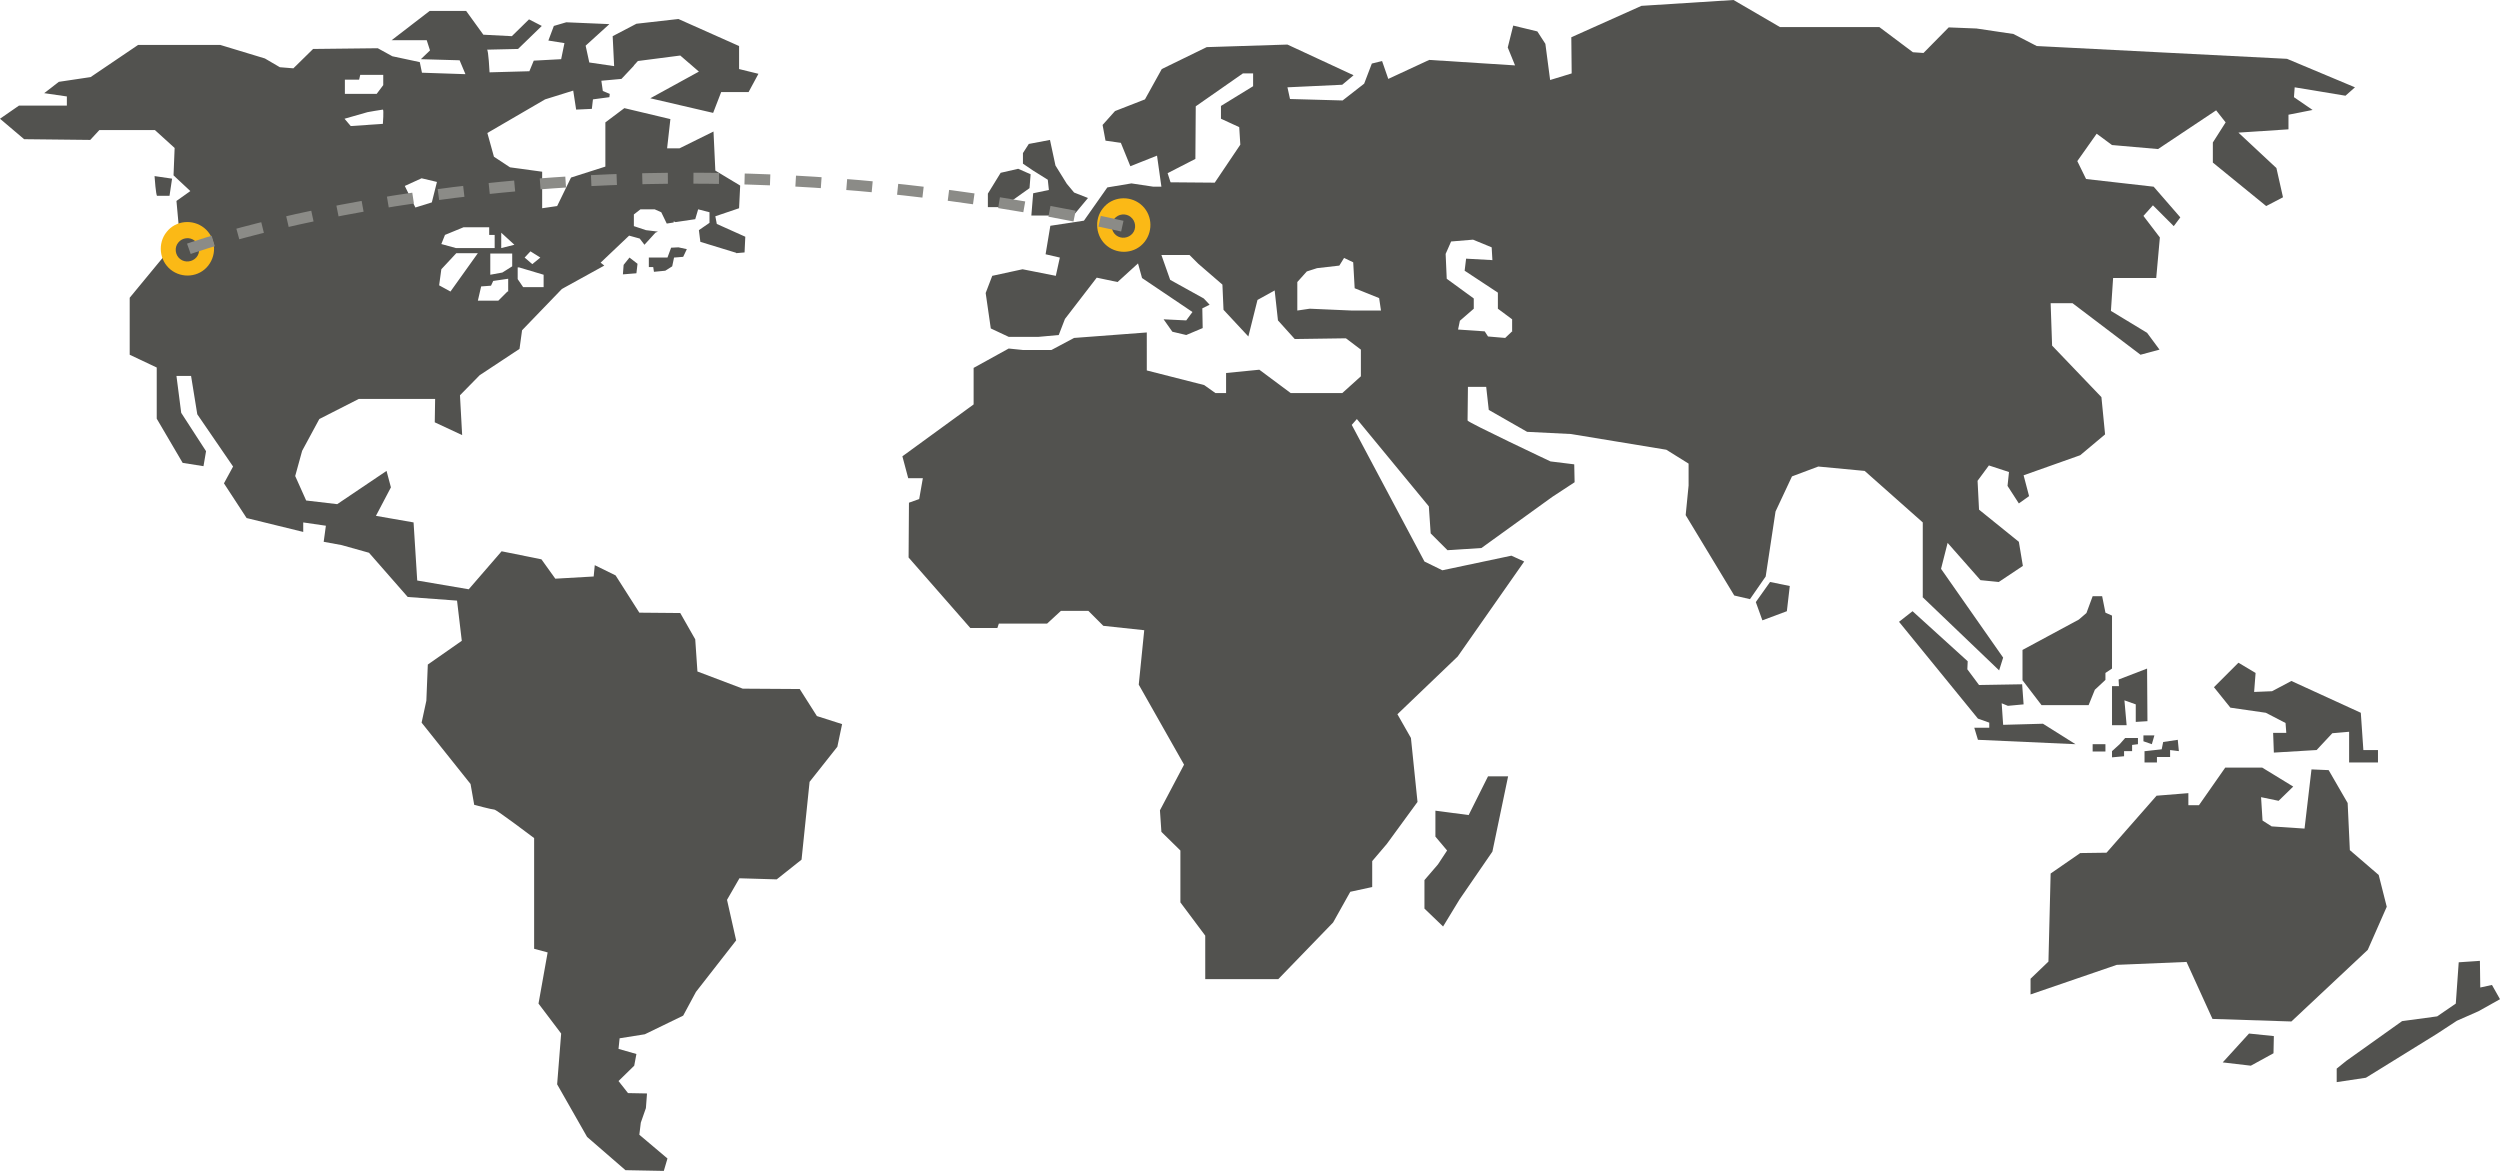 <?xml version="1.0" encoding="utf-8"?>
<!-- Generator: Adobe Illustrator 16.0.4, SVG Export Plug-In . SVG Version: 6.00 Build 0)  -->
<!DOCTYPE svg PUBLIC "-//W3C//DTD SVG 1.1//EN" "http://www.w3.org/Graphics/SVG/1.1/DTD/svg11.dtd">
<svg version="1.1" xmlns="http://www.w3.org/2000/svg" xmlns:xlink="http://www.w3.org/1999/xlink" x="0px" y="0px" width="684.3px"
	 height="320.6px" viewBox="0 0 684.3 320.6" enable-background="new 0 0 684.3 320.6" xml:space="preserve">
<g id="Background">
</g>
<g id="Objects1">
	<g>
		<g>
			<polygon fill="#52524F" points="559.2,198.1 548.3,198.4 547.9,192.5 549.6,193.2 553.9,192.8 553.5,187.3 541.7,187.5 
				538.5,183.2 538.6,181 523.5,167.3 519.8,170.2 541.4,196.7 544.5,197.8 544.5,199.2 540.4,199.2 541.4,202.5 568.1,203.7 			"/>
			<polygon fill="#52524F" points="576.3,184.2 578.1,183 578.1,168.5 576.3,167.7 575.4,163.2 572.8,163.2 571.1,167.8 569,169.6 
				553.6,177.9 553.6,186.2 558.8,193 571.7,193 573.4,188.8 576.3,186.1 			"/>
			<polygon fill="#52524F" points="587.7,183 579.9,186 580,187.8 578.1,187.8 578.1,198.5 582.1,198.5 581.5,191.7 584.6,192.8 
				584.6,197.6 587.8,197.4 			"/>
			<polygon fill="#52524F" points="651.1,239.5 643.2,232.7 642.6,219.8 637.4,210.8 632.7,210.6 630.8,226.8 621.8,226.2 
				619.3,224.6 618.9,218.2 623.7,219.2 627.7,215.3 619.2,210.1 609.1,210.1 601.9,220.4 599,220.4 599,217.1 590.3,217.8 
				576.6,233.4 569.4,233.5 561.3,239.1 560.7,263.2 555.8,267.9 555.8,272.2 579.4,264.1 598.5,263.3 605.6,278.9 627.2,279.6 
				648.1,260 653.3,248.2 			"/>
			<polygon fill="#52524F" points="608.4,290.8 616.1,291.7 622.3,288.3 622.4,283.6 615.6,282.9 			"/>
			<polygon fill="#52524F" points="682.1,269.6 678.9,270.3 678.8,263 673,263.4 672.2,274.7 667.1,278.2 657.5,279.5 642.2,290.4 
				639.6,292.5 639.6,296.2 647.6,295 667,283 672.5,279.4 678.4,276.8 684.3,273.5 			"/>
			<polygon fill="#52524F" points="621.9,189.2 617,189.4 617.4,184.2 612.7,181.4 606,188.1 610.5,193.7 620.2,195.1 625.6,197.9 
				625.8,200.6 622.2,200.6 622.4,206 634.1,205.3 638.4,200.7 643,200.3 643,208.7 650.9,208.7 650.9,205.3 646.9,205.3 
				646.2,195.1 627.2,186.4 			"/>
			<polygon fill="#52524F" points="480.6,164.8 482.4,169.8 489.1,167.3 489.9,160.4 484.5,159.3 			"/>
			<polygon fill="#52524F" points="402,223.1 392.9,221.9 392.9,229 396.1,232.8 393.6,236.6 389.9,240.9 389.9,248.7 395,253.6 
				399.5,246.2 408.5,233.1 412.8,212.5 407.3,212.5 			"/>
			<polygon fill="#52524F" points="589.7,201.3 586.7,201.3 586.7,202.9 589,203.7 			"/>
			<rect x="572.8" y="203.7" fill="#52524F" width="3.5" height="2"/>
			<polygon fill="#52524F" points="581.4,205.6 583.6,205.6 583.6,203.9 585.2,203.7 585.2,202 581.7,202 580.2,203.7 578.1,205.6 
				578.1,207.3 581.4,207 			"/>
			<polygon fill="#52524F" points="590.4,207.2 594,207.2 594,205.3 596.4,205.6 596.1,202.5 592.1,203.1 591.7,205.1 587.2,205.6 
				587,205.6 587,208.7 590.4,208.7 			"/>
			<path fill="#52524F" d="M46.4,53.6l0.7-4.7l-4.8-0.7c0,0.3,0.4,5.4,0.7,5.4C43.4,53.6,46.4,53.6,46.4,53.6z"/>
			<polygon fill="#52524F" points="286.8,49.2 287.1,52 282.8,52.9 282.3,59 287.4,59 294.3,58.4 297.8,54.2 294,52.7 292,50.3 
				288.9,45.3 287.4,38.3 281.6,39.4 280,41.9 280,44.8 282.8,46.7 			"/>
			<polygon fill="#52524F" points="281.8,51.5 282.1,47.7 278.7,46.2 273.9,47.3 270.4,53 270.4,56.7 274.5,56.7 			"/>
			<path fill="#52524F" d="M526.2,163.4l21,20.1l1.1-3.5l-17-24.3l1.8-7.1l9,10.2l5,0.5l6.6-4.4l-1.1-6.6l-10.9-8.8l-0.4-7.9
				l3.1-4.2l5.5,1.8l-0.4,3.8l3.1,4.8l2.8-2l-1.5-5.7l15.5-5.5l6.8-5.7l-1-10.2l-13.5-14.1L561.3,83h6l18.6,14.1l5.2-1.4l-3.4-4.6
				l-9.9-6l0.6-9l11.8,0l1-11.1l-4.5-5.9l2.6-2.9l5.7,5.7l1.8-2.4l-7.3-8.4L571,49l-2.4-4.9l5.3-7.5l4.2,3.1l12.6,1.1l15.9-10.6
				l2.6,3.3l-3.5,5.5v5.5l14.6,11.9l4.6-2.4l-1.8-8l-10.4-9.7l13.7-0.9v-4l6.6-1.3l-5.1-3.5l0.2-2.7l13.9,2.3l2.6-2.3L626,16.1
				l-68.5-3.5l-6.4-3.3L541,7.8l-7.6-0.3l-6.9,7l-2.9-0.2l-9.2-6.9h-27.2L474.5,0l-25.2,1.6l-19.2,8.6l0.1,9.9l-5.9,1.8l-1.3-9.9
				l-2.2-3.4l-6.6-1.6l-1.5,6l2,4.9l-23.5-1.5l-11.2,5.2l-1.7-4.9l-2.8,0.7l-2.1,5.5l-5.9,4.6l-14.4-0.4l-0.7-3.2l15-0.7l3.1-2.6
				l-18.1-8.4l-22.1,0.7L318,18.9l-4.6,8.3l-8.2,3.2l-3.4,3.8l0.8,4.3l4.2,0.6l2.6,6.4l7.3-2.9l1.2,8.5h-2.2l-6-0.9l-6.6,1.1
				l-6.4,9.1l-9.2,1.4l-1.3,7.8l3.9,0.9l-1.1,5l-9.1-1.8l-8.3,1.8l-1.8,4.7l1.4,9.7l4.9,2.3l8.2,0l5.5-0.5l1.7-4.4l8.7-11.3l5.7,1.2
				l5.6-5.1l1.1,4l13.8,9.3l-1.7,2.3l-6.2-0.3l2.4,3.4l3.8,0.9l4.5-1.9l-0.1-5.4l2-1l-1.6-1.7l-9.2-5.1l-2.4-6.8h7.7l2.4,2.4
				l6.6,5.7l0.3,6.9l6.8,7.3l2.5-10l4.7-2.6l0.9,8.2l4.6,5.1l14-0.2l4.1,3.1v7.3l-5.1,4.6h-14.1l-8.6-6.4l-9.1,0.9v5.5h-2.9
				l-3.1-2.2l-15.7-4V91l-19.9,1.5l-6.2,3.3H280l-3.9-0.4l-9.6,5.3v10L247,124.9l1.6,6h4l-1,5.7l-2.8,1l-0.1,15l16.9,19.3h7.4
				l0.4-1.2h13.2l3.8-3.5h7.5l4.1,4.1l11.2,1.2l-1.5,14.9l12.4,21.9l-6.6,12.5l0.4,5.9l5.2,5.1v14.2l6.8,9.1V268h20l15-15.5l4.7-8.4
				l6-1.3v-7.1l4-4.7l8.4-11.5l-1.8-17.5l-3.7-6.5l16.5-15.8l18.2-26l-3.5-1.6l-18.9,4l-4.9-2.4l-19.9-37.4l1.4-1.6l19.7,23.9
				l0.5,7.4l4.6,4.6l9.3-0.6l19.4-14l6.1-4l-0.1-4.9l-6.5-0.8c0,0-22.7-10.7-22.7-11.2c0-0.5,0.1-9.2,0.1-9.2h5l0.7,6.3l10.5,6
				l12,0.6l26.1,4.3l6.1,3.8v6l-0.8,8.1l13.3,22l4.3,1l4.3-6.2L486,140l4.5-9.6l7.2-2.7l12.7,1.2l15.9,14.1V163.4z M343,23.6
				l-8.8,5.4v3.5l5,2.3l0.3,4.8l-7,10.4l-12.1-0.1l-0.8-2.5l7.6-3.9l0.1-14.4l12.9-9h2.8V23.6z M370,85l-11.5-0.5l-3.4,0.5v-7.8
				l2.6-2.9l2.8-0.9l6.1-0.7l1.3-2.1l2.5,1.2l0.4,7.1l6.7,2.7L378,85H370z M414,90.6l-2,1.9l-4.7-0.4l-0.9-1.4l-7.3-0.5l0.5-2.4
				l3.8-3.3v-2.8l-7.4-5.4l-0.3-6.8l1.5-3.4l6-0.5l5.1,2.1l0.2,3.5l-7.2-0.4l-0.4,3.3l9.1,6v4.4l3.9,2.9V90.6z"/>
			<path fill="#52524F" d="M182.7,70.5h-5.1v2.6h1.2c0,0,0.1,0.6,0.2,1.3l3.1-0.3l1.9-1.2l0.5-2.4l2.5-0.2l1-2.1l-2.3-0.5l-2,0.1
				L182.7,70.5z"/>
			<polygon fill="#52524F" points="170.5,75.1 174.2,74.8 174.5,72.2 172.3,70.5 170.7,72.5 			"/>
			<path fill="#52524F" d="M218.9,188.6l-15.6-0.1l-12.4-4.7l-0.6-8.8l-4.1-7.2l-11.2-0.1l-6.5-10.2l-5.7-2.8l-0.3,3.1l-10.5,0.6
				l-3.8-5.3l-10.9-2.2l-9,10.4l-14.1-2.4l-1-15.9l-10.3-1.8l4.1-7.8l-1.2-4.5l-13.5,9.1l-8.5-1l-3-6.7l1.9-6.9l4.7-8.7l10.8-5.5
				l20.9,0l-0.1,6.4l7.5,3.5l-0.6-10.9l5.4-5.5l10.9-7.2l0.7-5.1l10.9-11.3l11.6-6.4l-1-0.8l7.8-7.4l2.9,0.8l1.3,1.7l3-3.3l0.7-0.3
				l-3.3-0.4l-3.3-1.1v-3.2l1.8-1.4h3.9l1.8,0.8l1.5,3.1l1.9-0.3v-0.3l0.5,0.2l5.4-0.8l0.8-2.7l3.1,0.8v2.9l-2.9,2h0l0.4,3.2l9.8,3
				c0,0,0,0,0,0.1l2.3-0.2l0.2-4.3l-7.8-3.5l-0.4-2.1l6.5-2.2l0.3-6.2l-6.8-4.1L195.3,36l-9.3,4.6h-3.4l0.9-8l-12.6-3l-5.2,3.9v12.1
				l-9.4,3l-3.8,7.8l-4.1,0.6V47l-8.8-1.2l-4.4-2.9l-1.8-6.5l15.8-9.2l7.7-2.4l0.8,5.2l4.3-0.2l0.3-2.6l4.5-0.6l0.1-0.9l-1.9-0.8
				l-0.4-2.8l5.5-0.5l3.3-3.5l0.2-0.3l0,0l1-1.1l11.6-1.5l5.1,4.4L178,26.9l17.2,4l2.2-5.7h7.5l2.7-5l-5.3-1.3v-6.3l-16.6-7.4
				l-11.5,1.3l-6.5,3.4l0.4,8.2l-6.8-1l-1-4.6l6.5-5.9L155,6.1l-3.4,1l-1.5,4l4.4,0.7l-0.9,4.4l-7.5,0.4l-1.2,2.9l-10.9,0.3
				c0,0-0.3-6.2-0.7-6.2s8.5-0.2,8.5-0.2l6.5-6.3l-3.5-1.8l-4.7,4.6l-7.8-0.4l-4.7-6.5h-10L107.2,11h9.6l0.9,2.8l-2.5,2.4l10.6,0.3
				l1.6,3.8l-11.9-0.4l-0.6-2.9l-7.5-1.6l-4-2.2l-17.7,0.2l-5.4,5.3l-3.7-0.3l-4.1-2.4l-12.2-3.7H37.8l-13,8.8l-8.7,1.3l-4,3.1
				l6.2,0.9v2.5H5.2L0,32.5l6.6,5.6l18.1,0.2l2.5-2.7h15.2l5.4,4.9l-0.3,7.5l4.6,4.3l-3.8,2.7l0.9,9.9L35.5,81.5v15.6l7.4,3.5v14
				l7.1,12.1l5.7,0.9l0.7-4.1L49.6,113l-1.3-10.1h4l1.7,10.5l9.8,14.3l-2.5,4.6l6.2,9.5l15.5,3.8V143l6.2,0.9l-0.6,4.4l4.9,0.9
				l7.5,2.1l10.6,12.1l13.5,1l1.3,11l-9.3,6.5l-0.4,9.9l-1.3,6l13.4,16.8l1,5.7c0,0,4.9,1.3,5.5,1.3c0.6,0,10.9,7.8,10.9,7.8v30.3
				l3.7,1l-2.5,14l6.2,8.2l-1.1,13.9l8.2,14.4l10.5,9.1l10.5,0.2l1-3.4l-7.7-6.5l0.4-3.3l1.4-4l0.3-4l-5.2-0.1l-2.6-3.3l4.3-4.2
				l0.6-3.2l-4.9-1.4l0.3-2.9l6.9-1.1l10.5-5.1l3.5-6.5l11-14.1l-2.5-11.1l3.4-5.9l10.2,0.3l6.8-5.4l2.2-21.3l7.6-9.6l1.3-6.2
				l-6.9-2.2L218.9,188.6z M138.9,79.8l-2.5,2.5h-5.6l0.9-3.9l2.7-0.2l0.6-1.3l4.1-0.6V79.8z M140.2,72.9l-2.7,1.7l-3.3,0.6
				c0,0,0-5.3,0-5.8h6V72.9z M145.2,68.8l2.7,1.7l-2.2,1.8l-2.1-1.8L145.2,68.8z M141.7,73.2h0.4l6.7,2v3.4h-5.6l-1.5-2.2V73.2z
				 M137.2,63.7l3.6,3.3l-3.6,0.9V63.7z M121.8,64.3l5.1-2.1h7v2.1h1.5v3.6h-10.6l-4-1.1L121.8,64.3z M120.8,73.7l4.1-4.4h5.9
				l-7.5,10.5l-3.1-1.7L120.8,73.7z M115.4,48.8l4.2,1l-1.4,5.6l-4.5,1.4l-2.9-5.9L115.4,48.8z M94.4,22.1v-0.3h3.9l0.3-1.3h6.3v2.8
				l-1.8,2.4h-8.7V22.1z M100.6,30.7c0,0,3.9-0.7,4.2-0.7c0.3,0,0,3.9,0,3.9L96,34.5l-1.7-2L100.6,30.7z"/>
		</g>
	</g>
</g>
<g id="Objects2">
	<path fill="#8B8B87" d="M303.3,58.8c0.2-1,0.2-2.1,0.1-3.2l2-0.2c0.1,1.3,0.1,2.6-0.1,3.8L303.3,58.8z"/>
	<path fill="#FBB916" d="M312.2,55.9c-3.1-2.5-7.8-2.1-10.3,1.1c-2.5,3.1-2,7.8,1.1,10.3s7.8,2.1,10.3-1.1
		C315.8,63,315.3,58.4,312.2,55.9z M305.5,64.4c-1.4-1.1-1.6-3.2-0.5-4.5c1.1-1.4,3.2-1.6,4.5-0.5c1.4,1.1,1.6,3.2,0.5,4.5
		S306.9,65.5,305.5,64.4z"/>
	<path fill="#FBB916" d="M55.9,62.4c-3.1-2.5-7.8-2.1-10.3,1.1c-2.5,3.1-2,7.8,1.1,10.3s7.8,2.1,10.3-1.1
		C59.5,69.5,59,64.9,55.9,62.4z M49.3,70.9c-1.4-1.1-1.6-3.2-0.5-4.5c1.1-1.4,3.2-1.6,4.5-0.5c1.4,1.1,1.6,3.2,0.5,4.5
		S50.7,72,49.3,70.9z"/>
	<path display="none" fill="#FBB916" d="M70.2,62.1c-0.5-0.4-1.1-0.5-1.8-0.4l-3.6,0.5L58.5,63L45.9,50.7l-3.3,0.4l6.3,13L41,65.3
		l-5.5-4.8l-1.6,0.2l0.2,0.6l-0.3,0.1l2.9,6.5L37,69l-0.1,1.2l-1,7l0.3,0l-0.1,0.7l1.6-0.2l4-6.1l7.9-1.1l-2.5,14.2l3.3-0.5
		l8.8-15.2l6.3-0.9l3.6-0.5c0.7-0.1,1.2-0.4,1.6-0.9c0.5-0.6,0.8-1.4,0.7-2.3c0,0,0-0.1,0-0.1c0,0,0-0.1,0-0.1
		C71.3,63.2,70.8,62.5,70.2,62.1z"/>
	<path fill="none" stroke="#8B8B87" stroke-width="3" stroke-miterlimit="10" stroke-dasharray="7" d="M51.7,68.1
		c0,0,108.2-39,255.5-6.2"/>
</g>
</svg>
